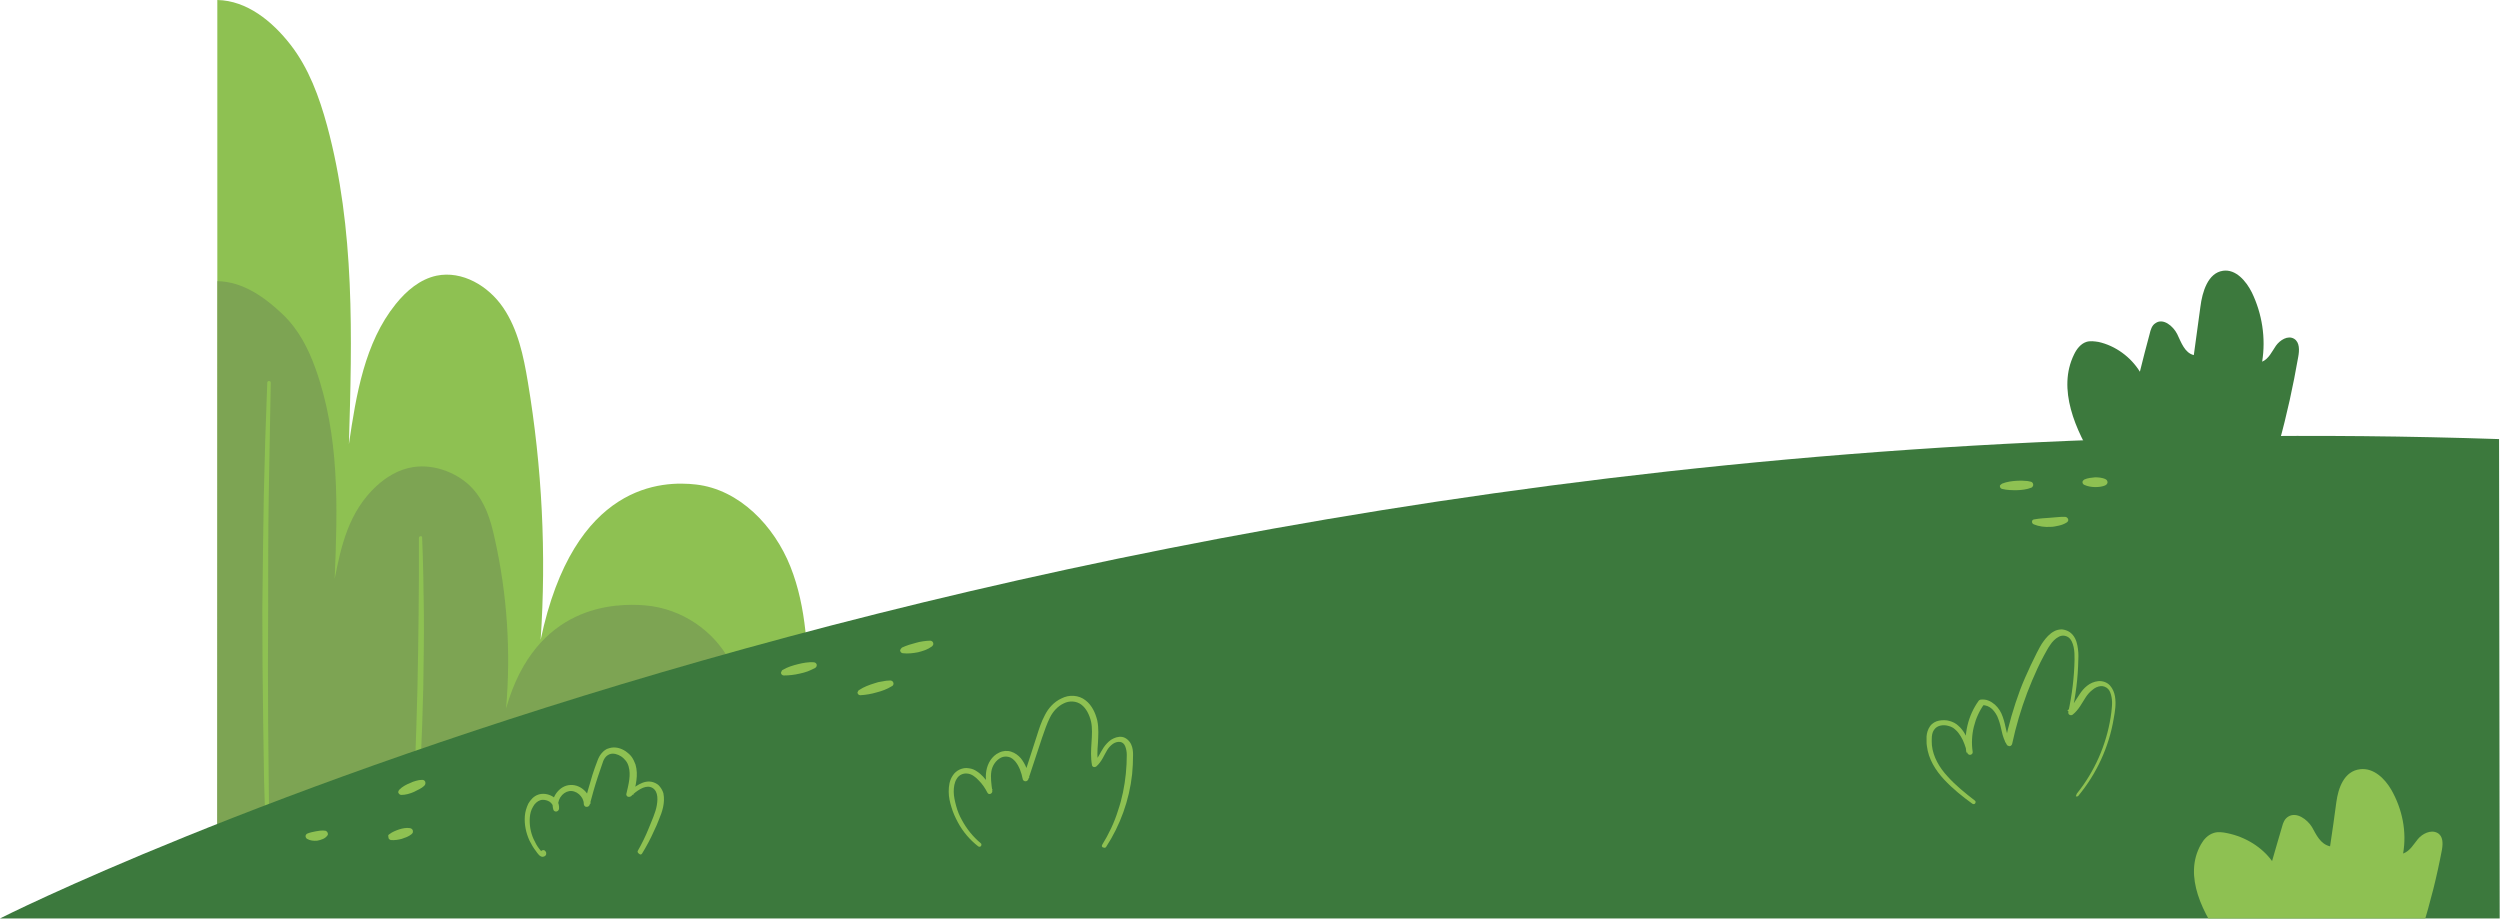 <svg width="1774" height="652" viewBox="0 0 1774 652" fill="none" xmlns="http://www.w3.org/2000/svg">
<path d="M154.207 599.611V0C175.233 0.412 193.166 15.047 206.153 31.743C219.139 48.439 226.56 68.845 232.126 89.251C251.915 162.425 249.853 239.309 247.586 315.162C252.739 280.121 258.717 243.225 280.773 215.811C288.4 206.329 298.089 198.084 309.838 195.611C327.978 191.9 346.53 202.825 357.043 218.284C367.556 233.743 371.472 252.5 374.564 271.052C384.665 331.445 387.757 393.076 383.634 454.089C407.133 342.164 470.623 341.133 493.916 343.813C524.63 347.317 549.366 373.082 560.909 402.146C572.453 431.209 573.277 463.364 573.896 494.695C618.009 487.068 664.801 489.336 706.44 506.65C748.079 523.964 784.771 556.738 803.941 599.611H154.207Z" fill="#8EC152"/>
<path opacity="0.65" d="M154 599.611L154.206 199.527C172.964 199.733 188.837 211.894 200.38 222.819C211.924 233.743 218.726 247.347 223.673 260.952C241.195 309.39 239.546 360.509 237.484 410.803C242.019 387.511 247.379 363.188 267.168 344.843C273.97 338.66 282.628 333.094 293.14 331.445C309.219 328.972 325.916 336.392 335.192 346.492C344.468 356.593 348.178 369.166 350.858 381.327C359.928 421.315 362.608 462.333 359.103 502.734C380.129 428.529 436.816 427.911 457.635 429.56C485.051 431.827 507.108 448.936 517.414 468.311C527.721 487.687 528.546 508.917 529.164 529.736C568.742 524.583 610.381 526.232 647.691 537.774C685.001 549.317 717.57 570.96 734.68 599.405L154 599.611Z" fill="#739553"/>
<path d="M192.134 271.464L190.691 352.264C190.279 379.266 190.279 406.062 190.279 433.064C190.073 460.066 190.073 486.862 190.279 513.864L191.103 594.664C191.103 595.283 190.485 595.901 189.867 595.901C189.248 595.901 188.63 595.283 188.63 594.664L187.393 554.264L186.775 513.864C186.362 486.862 186.156 460.066 186.156 433.064C186.362 406.062 186.775 379.266 187.187 352.264L188.218 311.864L189.661 271.464C189.661 270.845 190.279 270.227 190.897 270.433C191.516 270.227 192.134 270.845 192.134 271.464Z" fill="#8EC152"/>
<path d="M299.529 381.327C299.941 390.191 300.148 399.054 300.354 407.917C300.56 416.78 300.56 425.644 300.766 434.507C300.972 452.234 300.56 470.166 300.354 487.893C299.941 505.619 299.323 523.552 298.498 541.279C298.086 550.142 297.468 559.005 297.056 567.868C296.437 576.732 295.819 585.595 294.994 594.458C294.994 595.077 294.376 595.695 293.551 595.695C292.933 595.695 292.314 595.077 292.314 594.458C292.727 585.595 293.139 576.732 293.551 567.868C293.964 559.005 294.376 550.142 294.582 541.279C295.2 523.552 295.819 505.825 296.231 488.099C296.643 470.372 296.849 452.646 297.056 434.919L297.262 408.329C297.262 399.466 297.262 390.603 297.262 381.74C297.262 381.121 297.674 380.503 298.498 380.503C298.911 380.297 299.529 380.709 299.529 381.327Z" fill="#8EC152"/>
<path d="M454.748 483.152C454.336 492.427 453.512 501.703 452.893 511.184C452.275 520.46 451.244 529.735 450.626 539.011L447.946 566.838C446.915 576.113 445.885 585.389 444.854 594.664C444.854 595.283 444.029 595.901 443.411 595.695C442.793 595.695 442.174 595.076 442.38 594.458C442.793 585.183 443.617 575.907 444.236 566.631L446.709 538.805C447.74 529.529 448.564 520.254 449.389 510.978C450.42 501.703 451.45 492.427 452.481 483.152C452.481 482.533 453.099 482.121 453.718 482.121C454.336 482.121 454.748 482.533 454.748 483.152Z" fill="#8EC152"/>
<path d="M601.516 555.707C601.929 559.005 602.135 562.303 602.135 565.601C602.135 568.899 601.929 572.197 601.516 575.495C601.104 578.793 600.692 582.091 599.867 585.389C599.043 588.687 598.218 591.779 596.981 594.87C596.775 595.489 595.951 595.901 595.332 595.489C594.714 595.283 594.508 594.664 594.508 594.046C595.126 590.748 595.745 587.656 596.157 584.564C596.569 581.472 597.187 578.174 597.6 575.083C598.012 571.785 598.218 568.693 598.63 565.395C598.837 562.097 599.043 559.005 599.249 555.707C599.249 555.089 599.867 554.47 600.486 554.676C601.104 554.676 601.516 555.089 601.516 555.707Z" fill="#8EC152"/>
<path d="M0 651.723C0 651.723 738.833 276.876 1773.33 311.58L1773.78 651.723H0Z" fill="#3C793D"/>
<path d="M781.992 599.667C786.664 592.103 790.669 583.872 793.338 575.196C796.231 566.743 798.01 557.844 798.9 548.946C799.345 544.497 799.568 540.047 799.568 535.598C799.568 533.373 799.123 531.371 798.455 529.592C797.788 527.812 796.453 526.7 794.896 526.477C793.338 526.255 791.336 526.7 789.779 527.812C788.222 528.924 786.887 530.259 785.774 532.039C783.55 535.598 781.992 540.27 777.988 543.829C777.098 544.496 775.986 544.496 775.318 543.829C775.096 543.607 774.873 543.162 774.873 542.939C772.871 532.039 776.208 521.361 774.206 512.017C773.093 507.346 770.869 502.674 767.309 500.004C763.75 497.335 758.855 497.112 754.851 499.114C750.624 501.117 747.286 504.676 745.062 509.125C742.837 513.574 741.28 518.246 739.5 523.363L729.711 552.95C729.266 554.062 728.154 554.73 727.042 554.285C726.374 554.062 725.707 553.395 725.707 552.728C724.817 548.278 723.259 543.829 720.59 540.492C719.255 538.935 717.698 537.6 715.918 537.155C714.138 536.71 712.136 536.71 710.356 537.6C706.796 539.38 704.127 543.162 703.459 547.388C702.792 551.615 703.459 556.287 704.127 561.181C704.349 562.293 703.459 563.183 702.569 563.406C701.68 563.628 701.012 563.183 700.567 562.293C699.01 559.179 697.008 556.287 694.56 553.84C692.336 551.393 689.444 549.168 686.551 548.946C683.659 548.501 680.545 549.836 678.987 552.505C677.208 555.175 676.763 558.512 676.763 561.848C676.763 565.185 677.653 568.745 678.542 572.082C679.432 575.419 680.767 578.755 682.547 581.87C685.884 588.099 690.333 593.66 695.895 598.332C696.563 598.777 696.563 599.667 696.118 600.334C695.673 601.002 694.783 601.002 694.116 600.557C688.109 595.885 683.214 590.101 679.655 583.427C677.875 580.09 676.318 576.753 675.205 572.971C674.093 569.412 673.203 565.63 673.203 561.848C673.203 558.067 673.648 553.84 676.095 550.28C677.207 548.501 678.987 546.944 680.99 546.054C682.992 545.164 685.217 544.719 687.441 545.164C689.666 545.386 691.668 546.276 693.226 547.388C695.005 548.501 696.34 549.836 697.675 551.17C700.345 554.062 702.347 557.177 704.349 560.514L700.567 561.848C699.9 557.177 699.01 552.06 699.9 546.944C700.79 541.827 703.682 536.488 709.021 534.041C711.691 532.706 714.806 532.484 717.475 533.373C720.367 534.263 722.592 536.043 724.372 538.045C727.709 542.272 729.489 547.166 730.379 552.06L726.152 551.838L735.718 522.25C737.275 517.356 738.833 512.24 741.502 507.346C743.949 502.451 747.954 498.002 753.293 495.555C755.963 494.22 758.855 493.553 761.97 493.775C765.084 493.998 767.977 495.11 770.201 496.89C772.649 498.669 774.428 501.117 775.763 503.564C777.098 506.011 777.988 508.68 778.655 511.35C779.768 516.911 779.323 522.25 779.1 527.367C778.655 532.484 778.433 537.6 779.323 542.494L775.986 541.382C778.878 538.712 780.435 534.486 783.105 530.481C784.44 528.479 786.219 526.477 788.444 524.92C790.669 523.585 793.338 522.473 796.231 522.918C799.123 523.363 801.57 525.81 802.682 528.257C803.795 530.704 804.017 533.151 804.017 535.598C804.017 540.27 803.795 544.941 803.35 549.391C801.347 567.855 794.896 585.652 784.884 601.002C784.44 601.669 783.772 601.669 783.105 601.446C781.77 601.224 781.77 600.334 781.992 599.667Z" fill="#8EC152"/>
<path d="M452.509 603.893C455.401 598.777 458.071 593.438 460.296 587.876C461.408 585.207 462.52 582.315 463.633 579.645C464.745 576.753 465.635 574.083 466.08 571.414C466.525 568.744 466.747 565.852 466.08 563.405C465.413 560.958 463.855 559.179 461.63 558.511C459.406 557.844 456.959 558.511 454.511 559.846C452.064 561.181 449.839 562.96 447.837 564.963C446.947 565.63 445.612 565.63 444.945 564.963C444.5 564.518 444.278 563.628 444.5 563.183C446.057 556.509 447.837 549.835 446.057 543.829C445.612 542.272 444.945 540.937 444.055 539.824C443.165 538.712 442.053 537.6 440.718 536.71C438.271 535.153 435.156 534.263 432.709 535.153C431.597 535.598 430.484 536.265 429.594 537.377C428.704 538.49 428.037 539.824 427.592 541.382C426.48 544.496 425.367 547.833 424.255 551.17C422.03 557.844 420.25 564.295 418.471 570.969C418.248 572.081 416.913 572.749 415.801 572.526C414.911 572.304 414.244 571.414 414.244 570.302C414.244 567.855 412.909 565.407 410.907 563.628C408.904 561.848 406.235 560.958 403.787 561.403C401.34 561.848 399.116 563.405 397.558 565.852C396.223 568.077 395.556 570.969 396.446 573.416L392.441 573.639C392.886 571.859 391.551 569.857 389.772 568.744C387.769 567.632 385.322 567.187 383.32 567.855C381.318 568.522 379.315 570.302 378.203 572.526C376.868 574.751 376.201 577.198 375.978 579.867C375.533 584.984 376.423 590.546 378.648 595.44C379.76 597.887 381.095 600.334 382.653 602.336C383.542 603.448 384.432 604.561 385.1 605.006C385.322 605.006 385.322 605.006 385.322 605.006C385.1 605.006 384.877 605.45 384.877 605.673C384.877 606.118 384.877 605.895 384.877 605.895C384.877 605.895 384.877 606.118 385.322 606.118C385.545 606.118 385.99 605.895 386.212 605.895C386.435 605.673 386.435 605.673 386.435 605.45C386.212 606.118 385.322 606.563 384.655 606.34C383.987 606.118 383.542 605.228 383.765 604.561C383.987 604.338 383.987 604.116 384.21 603.671C384.432 603.448 385.1 603.226 385.545 603.226C386.435 603.226 386.657 603.671 386.88 603.893C387.324 604.338 387.769 605.006 387.547 606.118C387.547 606.563 387.102 607.23 386.657 607.453C386.212 607.675 385.99 607.898 385.545 607.898C384.877 608.12 384.21 607.898 383.765 607.675C382.875 607.23 382.208 606.563 381.763 605.895C381.318 605.45 380.873 604.783 380.428 604.116C378.648 601.891 377.091 599.222 375.756 596.552C373.309 591.213 371.974 585.206 372.419 579.2C372.641 576.086 373.531 573.194 374.866 570.302C376.423 567.632 378.648 564.963 381.985 563.85C385.322 562.738 388.882 563.405 391.774 564.963C393.331 565.852 394.666 566.965 395.556 568.522C396.446 570.079 396.891 572.081 396.668 574.083C396.446 575.196 395.333 576.086 394.221 575.863C393.331 575.641 392.886 575.196 392.664 574.528C391.551 570.747 392.219 566.742 394.221 563.628C396.223 560.513 399.338 557.844 403.343 557.176C407.347 556.509 411.129 557.844 414.021 560.291C416.913 562.738 418.916 566.297 419.138 570.302L414.689 569.857C416.468 563.183 418.471 556.287 420.473 549.613C421.585 546.276 422.698 542.939 424.032 539.602C424.7 537.822 425.59 536.043 426.925 534.485C428.26 532.928 430.039 531.371 432.264 530.926C436.491 529.591 440.718 530.926 444.055 533.151C445.612 534.263 447.17 535.598 448.282 537.155C449.394 538.712 450.284 540.714 450.952 542.494C452.064 546.276 452.064 550.058 451.619 553.617C451.174 557.176 450.284 560.736 449.394 564.073L446.057 562.071C448.282 560.068 450.729 558.066 453.621 556.509C456.514 554.952 460.073 553.84 463.855 555.174C465.635 555.842 467.192 556.731 468.305 558.289C469.417 559.623 470.307 561.403 470.752 562.96C471.419 566.297 471.197 569.634 470.529 572.749C469.862 575.863 468.75 578.755 467.637 581.425C466.525 584.317 465.412 586.986 464.078 589.656C461.63 595.217 458.738 600.556 455.624 605.673C455.179 606.34 454.511 606.563 453.844 606.118C452.509 605.228 452.287 604.561 452.509 603.893Z" fill="#8EC152"/>
<path d="M1473.88 562.96C1486.34 547.388 1494.57 528.701 1497.69 509.125C1498.13 506.678 1498.35 504.231 1498.58 501.784C1498.8 499.337 1498.8 496.889 1498.35 494.665C1497.91 492.44 1497.24 490.216 1495.91 488.881C1494.57 487.546 1492.57 486.656 1490.57 486.879C1488.56 487.101 1486.56 487.991 1484.78 489.548C1483 490.883 1481.44 492.663 1480.11 494.665C1477.44 498.669 1475.22 503.563 1470.77 507.123C1469.88 507.79 1468.76 507.568 1468.1 506.9C1467.65 506.455 1467.65 505.788 1467.65 505.343C1470.32 493.108 1471.88 480.427 1472.1 467.969C1472.1 464.855 1472.1 461.963 1471.43 459.071C1470.77 456.179 1469.65 453.51 1467.65 452.175C1465.65 450.84 1462.98 450.618 1460.75 451.952C1458.53 453.065 1456.31 455.289 1454.75 457.736C1452.97 460.183 1451.63 463.075 1450.08 465.745C1448.52 468.637 1447.18 471.306 1445.85 474.198C1443.18 479.982 1440.73 485.766 1438.51 491.55C1434.06 503.341 1430.5 515.354 1427.83 527.812C1427.61 528.924 1426.49 529.814 1425.38 529.369C1424.71 529.146 1424.27 528.924 1424.05 528.479C1422.27 525.587 1421.15 522.25 1420.49 519.136C1419.82 516.021 1419.15 513.129 1418.04 510.237C1417.15 507.568 1415.59 505.121 1413.59 503.118C1411.59 501.339 1409.14 500.226 1406.69 500.449L1408.03 499.559C1401.13 509.125 1398.02 521.583 1399.8 533.373C1400.02 534.485 1399.35 535.375 1398.24 535.598C1397.35 535.82 1396.24 535.153 1396.02 534.263C1394.68 530.036 1393.57 526.032 1391.34 522.472C1390.23 520.693 1389.12 519.136 1387.56 517.801C1386.23 516.466 1384.45 515.576 1382.67 515.131C1379.11 514.019 1374.66 514.686 1372.66 517.578C1370.43 520.248 1370.65 524.697 1370.88 528.924C1371.77 537.155 1376.22 544.719 1382 550.947C1387.78 557.399 1394.46 562.738 1401.35 568.077C1402.02 568.522 1402.02 569.412 1401.58 570.079C1401.13 570.747 1400.24 570.746 1399.57 570.302C1392.46 565.185 1385.56 559.623 1379.55 553.172C1373.55 546.721 1368.43 538.712 1367.32 529.369C1367.09 528.256 1367.09 527.144 1367.09 526.032C1367.09 524.92 1367.09 523.807 1367.09 522.472C1367.32 520.025 1367.98 517.578 1369.54 515.354C1371.1 513.129 1373.55 511.794 1375.99 511.349C1378.44 510.904 1381.11 510.904 1383.33 511.572C1385.78 512.239 1388.01 513.352 1389.79 515.131C1391.57 516.688 1393.12 518.691 1394.24 520.693C1396.68 524.697 1398.02 529.146 1399.13 533.151L1395.35 534.04C1393.35 521.36 1396.46 507.79 1404.02 497.334C1404.25 496.889 1404.91 496.667 1405.36 496.445C1407.36 496.222 1409.36 496.444 1410.92 497.112C1412.7 497.779 1414.26 498.892 1415.59 500.004C1418.26 502.451 1420.04 505.343 1421.15 508.68C1422.27 511.794 1422.93 514.909 1423.6 518.023C1424.27 520.915 1425.16 523.807 1426.72 526.032L1422.71 526.699C1425.38 514.019 1428.94 501.784 1433.39 489.771C1435.62 483.764 1438.29 477.98 1440.95 472.196C1442.29 469.304 1443.85 466.412 1445.18 463.52C1446.74 460.628 1448.07 457.736 1450.08 455.067C1452.08 452.397 1454.3 449.728 1457.64 447.948C1459.2 447.058 1461.2 446.613 1463.2 446.613C1465.2 446.836 1467.21 447.503 1468.76 448.615C1472.1 451.062 1473.44 454.622 1474.1 457.959C1474.77 461.296 1474.99 464.855 1474.77 467.969C1474.55 480.872 1472.99 493.553 1470.1 506.233L1466.98 504.231C1470.54 501.561 1472.77 496.889 1475.66 492.663C1478.55 488.213 1482.78 483.987 1489.01 483.319C1492.12 483.097 1495.24 484.209 1497.24 486.434C1499.24 488.658 1500.36 491.55 1500.8 494.22C1501.24 496.889 1501.25 499.559 1501.02 502.229C1500.8 504.676 1500.36 507.345 1499.91 509.792C1496.57 530.036 1487.67 549.168 1474.77 564.74C1474.33 565.185 1473.44 565.407 1472.99 564.962C1473.44 564.295 1473.44 563.405 1473.88 562.96Z" fill="#8EC152"/>
<path d="M640.054 459.516C643.391 457.959 646.505 457.069 649.842 456.179C651.4 455.734 653.179 455.289 654.959 455.067C656.739 454.844 658.296 454.622 660.076 454.622C661.189 454.622 662.301 455.511 662.301 456.846C662.301 457.514 661.856 458.181 661.411 458.626C659.854 459.738 658.296 460.628 656.517 461.295C654.737 461.963 653.18 462.408 651.4 462.853C647.84 463.52 644.281 463.965 640.499 463.52C639.386 463.298 638.719 462.408 638.719 461.295C639.164 460.406 639.609 459.961 640.054 459.516Z" fill="#8EC152"/>
<path d="M609.796 489.548C613.133 487.323 616.915 485.988 620.474 484.876C622.254 484.209 624.256 483.764 626.036 483.541C628.038 483.096 629.818 482.874 631.821 482.874C632.933 482.874 634.045 483.764 634.045 485.099C634.045 485.766 633.6 486.656 632.933 486.878C631.153 487.991 629.373 488.88 627.594 489.548C625.814 490.215 624.034 490.883 622.032 491.328C618.25 492.44 614.468 493.107 610.463 493.33C609.351 493.33 608.461 492.44 608.461 491.328C608.906 490.438 609.128 489.77 609.796 489.548Z" fill="#8EC152"/>
<path d="M555.515 475.311C558.852 473.309 562.634 472.196 566.193 471.306C567.973 470.861 569.975 470.417 571.755 470.194C573.757 469.972 575.537 469.749 577.539 469.972C578.652 469.972 579.764 471.084 579.542 472.196C579.542 472.864 579.097 473.531 578.429 473.976C576.65 474.866 574.87 475.756 573.09 476.423C571.31 477.09 569.53 477.535 567.528 477.98C563.746 478.87 559.964 479.315 556.182 479.315C555.07 479.315 554.18 478.425 554.18 477.313C554.625 476.201 554.847 475.533 555.515 475.311Z" fill="#8EC152"/>
<path d="M1420.71 343.169C1424.05 341.834 1427.61 341.389 1430.95 341.167C1432.72 341.167 1434.28 340.944 1436.06 341.167C1437.84 341.167 1439.62 341.389 1441.18 341.834C1442.29 342.057 1442.96 343.391 1442.74 344.504C1442.51 345.171 1442.07 345.838 1441.4 346.061C1439.62 346.728 1438.06 347.173 1436.28 347.396C1434.5 347.618 1432.95 347.841 1431.17 347.841C1427.83 347.841 1424.27 347.841 1420.71 346.951C1419.6 346.728 1418.93 345.616 1419.15 344.504C1419.6 344.059 1420.27 343.391 1420.71 343.169Z" fill="#8EC152"/>
<path d="M1443.63 368.529C1447.41 367.862 1450.97 367.639 1454.53 367.417C1456.31 367.194 1458.09 367.194 1459.87 366.972C1461.65 366.749 1463.43 366.749 1465.43 366.749C1466.54 366.749 1467.65 367.862 1467.65 368.974C1467.65 369.641 1467.21 370.309 1466.54 370.754C1464.76 371.866 1462.98 372.533 1460.98 372.978C1458.98 373.423 1456.97 373.868 1454.97 373.868C1450.97 374.091 1446.96 373.646 1443.18 372.088C1442.07 371.643 1441.62 370.531 1442.07 369.419C1442.29 368.974 1442.96 368.529 1443.63 368.529Z" fill="#8EC152"/>
<path d="M1479 340.277C1481.45 339.165 1484.12 338.942 1486.56 338.72C1487.9 338.72 1489.01 338.72 1490.35 338.942C1491.68 339.165 1492.79 339.387 1494.13 340.054C1495.24 340.499 1495.91 342.057 1495.24 343.169C1495.02 343.614 1494.57 344.059 1494.13 344.281C1492.79 344.949 1491.68 345.171 1490.35 345.394C1489.01 345.616 1487.9 345.616 1486.56 345.616C1484.12 345.616 1481.45 345.171 1479 344.059C1477.89 343.614 1477.44 342.279 1477.89 341.389C1478.33 340.944 1478.55 340.499 1479 340.277Z" fill="#8EC152"/>
<path d="M218.244 591.435C220.469 590.546 222.249 590.323 224.251 589.878C225.141 589.656 226.253 589.656 227.143 589.433C228.033 589.433 229.145 589.211 230.258 589.433H230.48C231.815 589.433 232.705 590.768 232.705 591.88C232.705 592.325 232.483 592.77 232.038 593.215C231.148 594.328 230.035 594.995 228.923 595.44C227.811 595.885 226.476 596.33 225.141 596.552C222.694 596.775 220.024 596.552 217.799 595.217C216.909 594.55 216.464 593.215 217.132 592.325C217.354 591.88 217.799 591.658 218.244 591.435Z" fill="#8EC152"/>
<path d="M276.088 592.102C278.313 590.323 280.76 589.433 283.207 588.543C284.542 588.098 285.655 587.876 286.989 587.653C288.324 587.431 289.659 587.431 290.994 587.653C292.329 587.876 293.219 588.988 292.996 590.323C292.996 590.99 292.551 591.435 292.106 591.88C290.994 592.77 289.882 593.437 288.769 593.882C287.657 594.327 286.322 594.772 285.21 595.217C282.762 595.884 280.093 596.329 277.423 596.107C276.311 595.884 275.421 594.994 275.643 593.882C275.198 592.992 275.643 592.325 276.088 592.102Z" fill="#8EC152"/>
<path d="M283.429 560.291C285.654 558.066 288.323 556.732 290.993 555.619C292.328 554.952 293.663 554.507 295.22 554.062C296.555 553.617 298.112 553.395 299.67 553.395C301.004 553.395 301.894 554.285 301.894 555.619C301.894 556.287 301.672 556.954 301.227 557.399C300.115 558.511 298.78 559.401 297.445 560.069C296.11 560.736 294.775 561.403 293.44 562.071C290.771 563.183 287.879 564.073 284.764 564.073C283.652 564.073 282.762 563.183 282.539 562.071C282.762 561.181 282.984 560.736 283.429 560.291Z" fill="#8EC152"/>
<mask id="mask0_1_2" style="mask-type:luminance" maskUnits="userSpaceOnUse" x="1454" y="82" width="320" height="570">
<path d="M1774 82H1454.75V651.945H1774V82Z" fill="white"/>
</mask>
<g mask="url(#mask0_1_2)">
<path d="M1578.89 669.964C1563.09 648.608 1549.08 621.69 1561.76 599.222C1563.76 595.662 1566.65 592.325 1571.1 590.991C1573.99 590.101 1577.33 590.546 1580.45 591.213C1593.57 593.883 1605.14 601.224 1612.26 611.012C1614.71 602.781 1616.93 594.55 1619.38 586.541C1620.05 583.872 1621.16 580.98 1623.83 579.423C1629.61 575.863 1637.18 581.425 1640.51 586.764C1643.63 592.325 1646.52 598.999 1653.42 600.556C1654.97 590.101 1656.53 579.645 1657.87 569.189C1659.2 559.401 1663.21 547.166 1674.77 545.831C1684.56 544.719 1692.35 552.727 1696.8 560.291C1704.81 574.306 1707.92 590.323 1705.25 605.673C1710.15 603.893 1712.59 599.222 1715.71 595.44C1718.82 591.658 1724.83 588.544 1729.5 590.991C1733.73 593.215 1733.51 598.554 1732.84 602.781C1729.28 621.69 1724.61 640.377 1718.82 658.841C1718.82 658.841 1692.57 710.897 1648.97 709.562C1604.69 708.45 1578.89 669.964 1578.89 669.964Z" fill="#8EC152"/>
</g>
<path d="M1487.09 328.283C1472.63 305.147 1459.73 276.005 1471.74 251.534C1473.52 247.752 1476.42 243.97 1480.42 242.635C1483.09 241.746 1486.2 242.191 1489.1 242.635C1501.11 245.305 1512.01 253.314 1518.46 263.769C1520.69 254.871 1522.91 245.972 1525.36 237.074C1526.03 234.182 1526.92 230.845 1529.59 229.288C1534.93 225.506 1542.05 231.29 1544.94 237.074C1547.83 243.08 1550.28 250.422 1556.73 251.979C1558.29 240.633 1559.84 229.065 1561.4 217.72C1562.74 207.042 1566.74 193.694 1577.42 192.137C1586.54 190.802 1593.88 199.478 1597.89 207.487C1605.23 222.614 1607.9 239.966 1605.23 256.651C1609.9 254.648 1612.12 249.532 1615.02 245.305C1617.91 241.301 1623.47 237.741 1627.92 240.411C1631.92 242.858 1631.7 248.642 1630.81 253.314C1627.25 273.78 1622.8 294.246 1617.24 314.268C1617.24 314.268 1592.1 370.995 1551.61 370.328C1510.68 369.661 1487.09 328.283 1487.09 328.283Z" fill="#3C793D"/>
</svg>
